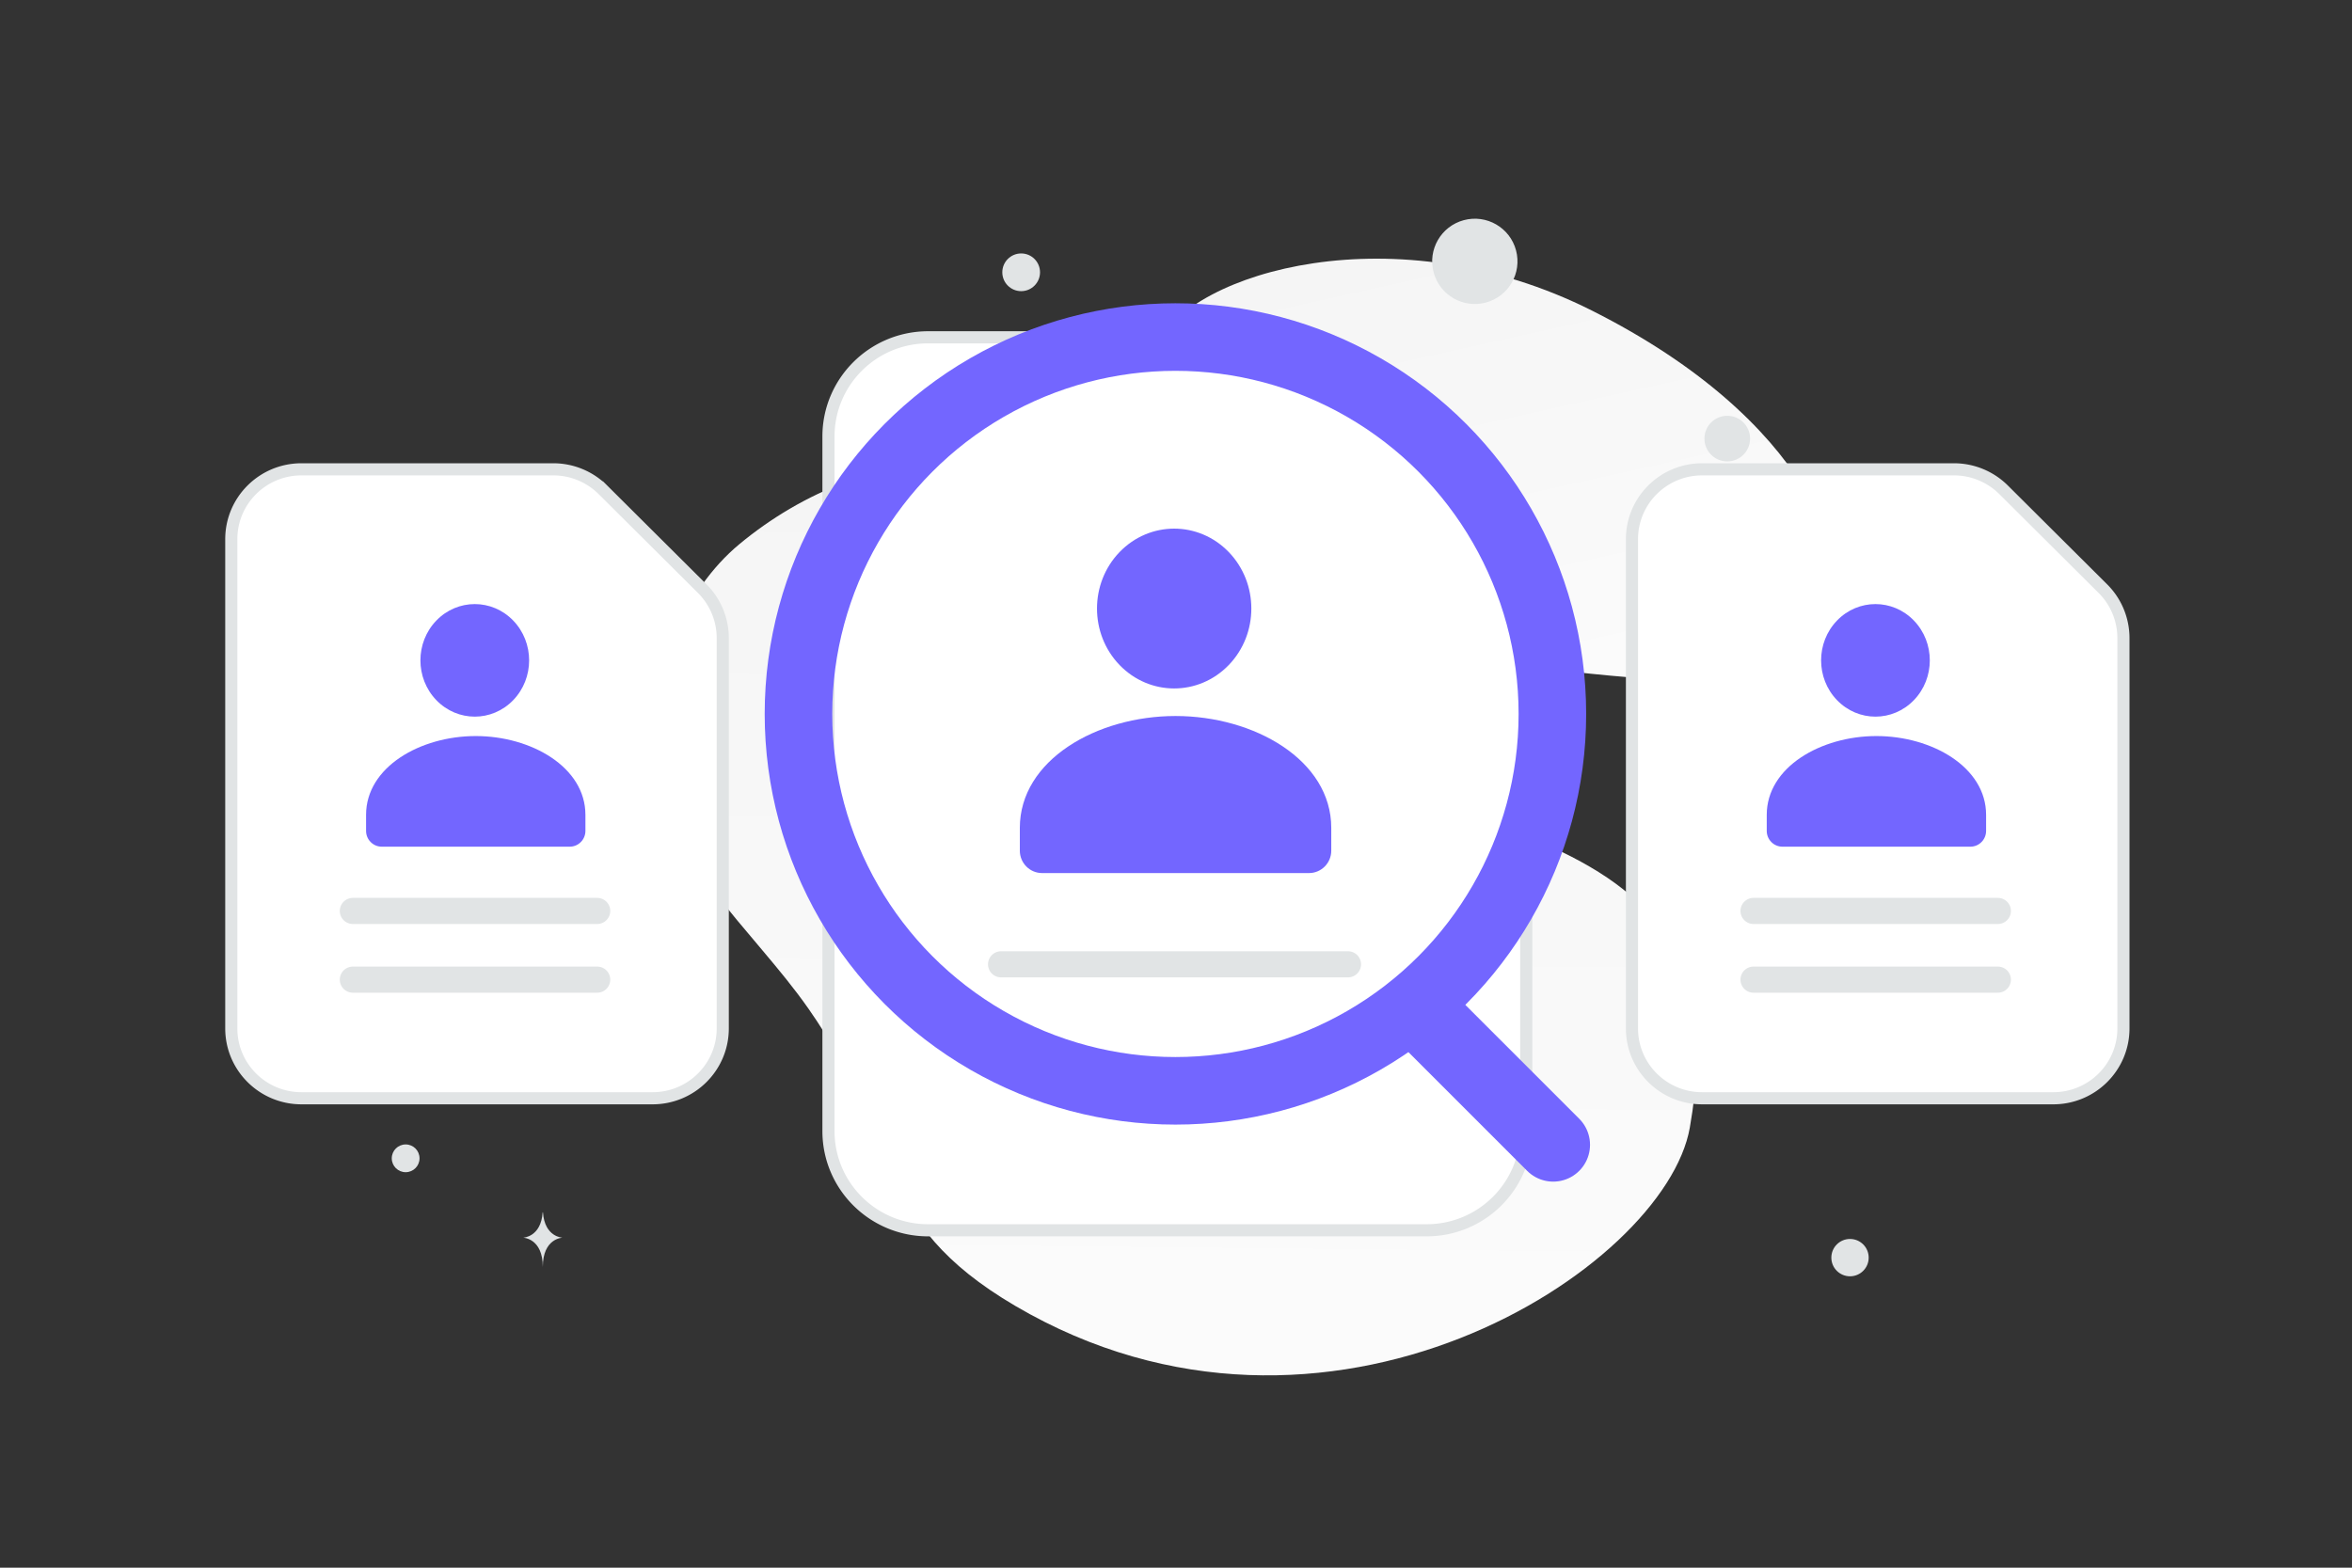 <svg width="900" height="600" viewBox="0 0 900 600" fill="none" xmlns="http://www.w3.org/2000/svg"><rect x="0" y="0" width="900" height="600" fill="#333333" stroke="none"/><path fill="transparent" d="M0 0h900v600H0z"/><path d="M646.613 431.582c-9.501 54.002-138.967 138.208-258.149 68.202-55.43-32.56-43.166-62.369-79.123-113.77-21.432-30.635-56.077-58.087-58.68-95.982-2.254-32.711 11.109-64.202 32.285-81.783 47.623-39.539 128.878-55.307 183.827 37.201 54.949 92.507 204.328 46.854 179.84 186.132z" fill="url(#a)"/><path d="M698.821 237.699c-12.348 22.039-39.393 25.067-82.721 20.879-32.586-3.156-62.301-5.597-94.889-23.365-22.81-12.427-40.865-29.241-54.043-45.571-14.28-17.691-34.212-37.88-24.441-57.939 13.428-27.554 91.081-50.76 166.485-12.81 82.832 41.7 101.69 97.267 89.609 118.806z" fill="url(#b)"/><path d="M782.299 283.776c-23.264 11.54-54.14-3.299-54.14-3.299s6.862-33.541 30.138-45.065c23.263-11.54 54.127 3.282 54.127 3.282s-6.862 33.542-30.125 45.082z" fill="url(#c)"/><path d="M120.084 366.538c24.803 14.865 60.387 1.123 60.387 1.123s-4.653-37.838-29.471-52.686c-24.803-14.865-60.372-1.14-60.372-1.14s4.653 37.838 29.456 52.703z" fill="url(#d)"/><circle cx="736.524" cy="206.447" r="12.702" transform="rotate(180 736.524 206.447)" fill="#7366ff"/><circle cx="348.169" cy="244.355" r="10.457" transform="rotate(180 348.169 244.355)" fill="#7366ff"/><circle r="11.909" transform="matrix(-1 0 0 1 212.142 334.722)" fill="#7366ff"/><circle r="5.557" transform="matrix(-1 0 0 1 711.122 272.371)" fill="#7366ff"/><circle r="7.145" transform="matrix(-1 0 0 1 707.914 481.332)" fill="#E1E4E5"/><circle r="5.313" transform="matrix(-1 0 0 1 155.224 443.321)" fill="#E1E4E5"/><circle r="7.855" transform="matrix(-1 0 0 1 744.3 410.69)" fill="#E1E4E5"/><circle r="8.733" transform="matrix(-1 0 0 1 660.943 167.864)" fill="#E1E4E5"/><circle r="7.842" transform="scale(1 -1) rotate(-75 -82.02 -253.302)" fill="#E1E4E5"/><circle r="7.216" transform="matrix(-1 0 0 1 390.753 104.216)" fill="#E1E4E5"/><ellipse rx="8.025" ry="6.42" transform="matrix(-1 0 0 1 715.71 367.18)" fill="#E1E4E5"/><circle r="16.321" transform="scale(1 -1) rotate(-75 216.994 -417.75)" fill="#E1E4E5"/><path d="M219.603 212.912h.115c.677 9.591 7.81 9.739 7.81 9.739s-7.866.154-7.866 11.237c0-11.083-7.866-11.237-7.866-11.237s7.13-.148 7.807-9.739zm-11.95 251.073h.11c.65 9.563 7.498 9.711 7.498 9.711s-7.552.153-7.552 11.203c0-11.05-7.552-11.203-7.552-11.203s6.846-.148 7.496-9.711z" fill="#E1E4E5"/><path fill-rule="evenodd" clip-rule="evenodd" d="m268.692 225.279-37.989-37.819a26.934 26.934 0 0 0-18.994-7.837h-96.341c-14.843 0-26.866 11.969-26.866 26.747v187.225c0 14.777 12.023 26.746 26.866 26.746h134.33c14.843 0 26.865-11.969 26.865-26.746V244.189a26.696 26.696 0 0 0-7.871-18.91z" fill="#fff" stroke="#E1E4E5" stroke-width="4.64"/><path d="M135.021 374.936h93.495m-93.495-26.293h93.495" stroke="#E1E4E5" stroke-width="10" stroke-linecap="round" stroke-linejoin="round"/><path fill-rule="evenodd" clip-rule="evenodd" d="M224.013 311.964v6.041c0 3.335-2.686 6.042-5.996 6.042h-71.944c-3.31 0-5.996-2.707-5.996-6.042v-6.138c0-18.282 20.732-30.159 41.968-30.159 21.236 0 41.968 11.883 41.968 30.159m-27.633-74.36c8.122 8.412 8.122 22.051 0 30.464-8.122 8.412-21.291 8.412-29.413 0-8.122-8.413-8.122-22.052 0-30.464 8.122-8.412 21.291-8.412 29.413 0z" fill="#7366ff"/><path fill-rule="evenodd" clip-rule="evenodd" d="m572.849 193.919-53.936-53.697a38.245 38.245 0 0 0-26.968-11.127H355.159c-21.075 0-38.145 16.994-38.145 37.975v265.824c0 20.981 17.07 37.975 38.145 37.975h190.722c21.074 0 38.144-16.994 38.144-37.975V220.767a37.9 37.9 0 0 0-11.176-26.848z" fill="#fff" stroke="#E1E4E5" stroke-width="4.64"/><path d="M383.062 369.071h132.744" stroke="#E1E4E5" stroke-width="10" stroke-linecap="round" stroke-linejoin="round"/><path fill-rule="evenodd" clip-rule="evenodd" d="M509.413 316.994v8.578c0 4.735-3.814 8.577-8.512 8.577H398.753c-4.699 0-8.512-3.842-8.512-8.577v-8.715c0-25.957 29.435-42.821 59.586-42.821 30.15 0 59.586 16.873 59.586 42.821M470.18 211.28c11.532 11.943 11.532 31.308 0 43.252-11.532 11.944-30.229 11.944-41.761 0-11.532-11.944-11.532-31.309 0-43.252 11.532-11.944 30.229-11.944 41.761 0z" fill="#7366ff"/><path fill-rule="evenodd" clip-rule="evenodd" d="m804.665 225.279-37.988-37.819a26.935 26.935 0 0 0-18.994-7.837h-96.341c-14.844 0-26.866 11.969-26.866 26.747v187.225c0 14.777 12.022 26.746 26.866 26.746h134.329c14.844 0 26.866-11.969 26.866-26.746V244.189a26.693 26.693 0 0 0-7.872-18.91z" fill="#fff" stroke="#E1E4E5" stroke-width="4.64"/><path d="M670.994 374.936h93.495m-93.495-26.293h93.495" stroke="#E1E4E5" stroke-width="10" stroke-linecap="round" stroke-linejoin="round"/><path fill-rule="evenodd" clip-rule="evenodd" d="M759.986 311.964v6.041c0 3.335-2.686 6.042-5.995 6.042h-71.945c-3.309 0-5.995-2.707-5.995-6.042v-6.138c0-18.282 20.732-30.159 41.967-30.159 21.236 0 41.968 11.883 41.968 30.159m-27.632-74.36c8.122 8.412 8.122 22.051 0 30.464-8.123 8.412-21.291 8.412-29.413 0-8.123-8.413-8.123-22.052 0-30.464 8.122-8.412 21.29-8.412 29.413 0z" fill="#7366ff"/><path d="m594.335 438.149-50.02-50.02" stroke="#7366ff" stroke-width="28.186" stroke-linecap="round" stroke-linejoin="round"/><circle cx="449.781" cy="273.244" r="144.244" stroke="#7366ff" stroke-width="25.854" stroke-linecap="round" stroke-linejoin="round"/><defs><linearGradient id="a" x1="447.7" y1="722.283" x2="457.181" y2="-202.951" gradientUnits="userSpaceOnUse"><stop stop-color="#fff"/><stop offset="1" stop-color="#EEE"/></linearGradient><linearGradient id="b" x1="615.632" y1="380.531" x2="505.565" y2="-114.063" gradientUnits="userSpaceOnUse"><stop stop-color="#fff"/><stop offset="1" stop-color="#EEE"/></linearGradient><linearGradient id="c" x1="692.964" y1="319.772" x2="884.843" y2="167.995" gradientUnits="userSpaceOnUse"><stop stop-color="#fff"/><stop offset="1" stop-color="#EEE"/></linearGradient><linearGradient id="d" x1="216.064" y1="414.389" x2="16.492" y2="228.959" gradientUnits="userSpaceOnUse"><stop stop-color="#fff"/><stop offset="1" stop-color="#EEE"/></linearGradient></defs></svg>